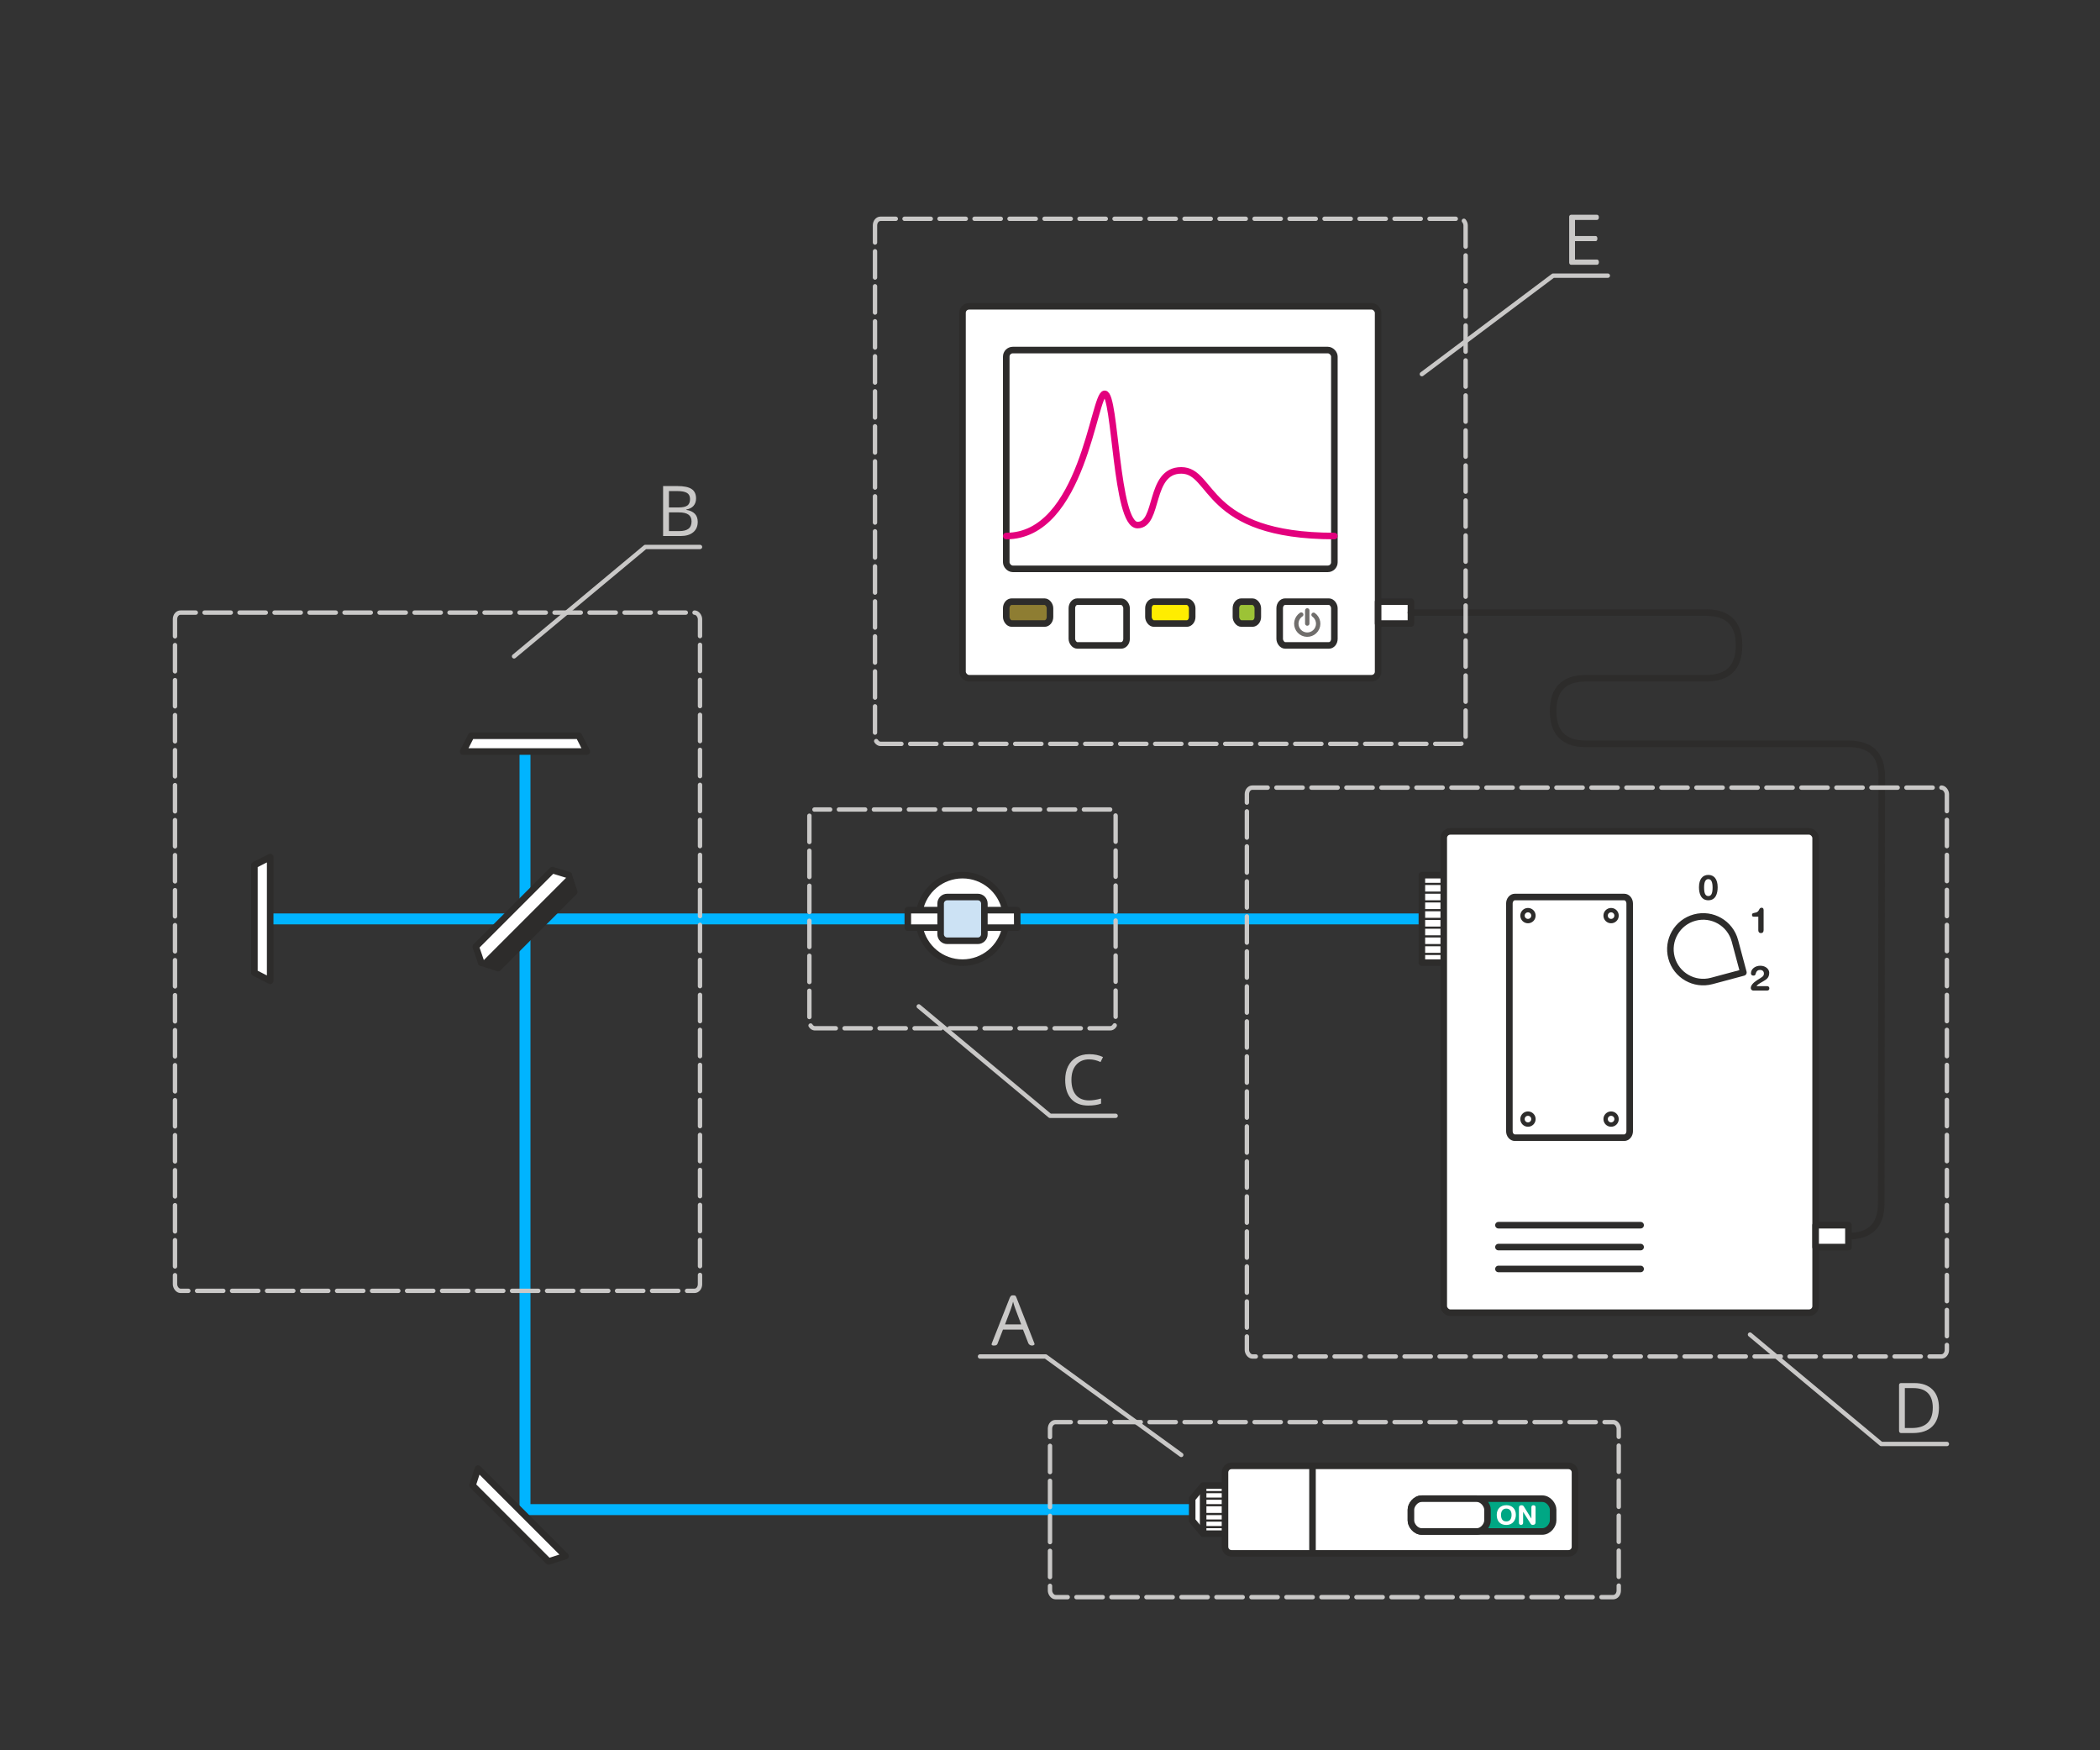 <?xml version="1.0" encoding="UTF-8" standalone="no"?>

<svg
  xmlns:dc="http://purl.org/dc/elements/1.1/"
  xmlns:cc="http://creativecommons.org/ns#"
  xmlns:rdf="http://www.w3.org/1999/02/22-rdf-syntax-ns#"
  xmlns:svg="http://www.w3.org/2000/svg"
  xmlns="http://www.w3.org/2000/svg"
  width="960"
  height="800"
  id="svg2"
  version="1.1">
  <rect width="100%" height="100%" fill="#333333" stroke="none"/>
  <title id="image_title">Michelson-Morley Experiment</title>

  <style type="text/css">
    <![CDATA[
    svg {
      fill:#ffffff;
      fill-opacity:1;
      stroke:#2d2c2b;
      stroke-width:3;
      stroke-opacity:1;
      stroke-miterlimit:4;
      stroke-dasharray:none;
      stroke-linecap:round;
      stroke-linejoin:round;
    }

    .transparent {
      fill: none;
    }

    .filled {
      fill:#2d2c2b;
      stroke:none;
    }

    .winder {
      fill:none;
      stroke-width:1px;
    }

    .laser-on_label {
      fill:#00a784;
      stroke:none;
    }

    .laser-off_label {
      fill:#d71e38;
      stroke:none;
    }

    .laser_beam {
      fill:none;
      stroke:#00b4ff;
      stroke-width:5;
    }
    
    .screws {
      stroke-width:2;
    }

    .semi-transparent_mirror {
      fill:#2d2c2b;
    }

    #monitor-left_light {
      fill:#8e7d32;
    }

    #monitor-right_light {
      fill:#ffed00;
    }

    #monitor-power_light {
      fill:#9cc336;
    }

    .power_symbol {
       stroke:#706e6c;
       stroke-width:2;
    }

    #plot {
      fill:none;
      stroke:#e3007d;
    }

    .sample {
      fill:#cce2f4;
    }

    .frames {
      fill:none;
      stroke:#c9c8c7;
      stroke-width:2;
      stroke-dashoffset:5;
    }

    .frame_border {
      stroke-dasharray:12,4;
    }

    .frame_label {
      stroke-dasharray:none;
    }

    .frame_label_name {
      fill:#c9c8c7;
      fill-opacity:1;
      stroke:none;
    }

    ]]>
  </style>

  <g>
    <g class="laser_beam">
      <path d="m 545,690 -305,0 0,-345" />
      <path id="laser_beam-moving" d="m 650,420 -410,0 m 0,0 -115,0" />
    </g>

    <g class="laser">
      <path d="m 560,679 -10,0 -5,6 0,10 5,6 10,0" />
      <path
        class="winder"
        d="m 550,695 10,0 m -10,-10 10,0 m -10,7 10,0 m -10,-10 10,0 m -10,16 10,0 m -10,-10 10,0" />
      <path d="m 550,680 0,20" />
      <path
        d="m 600,670 0,40 m -37,-40 154,0 c 1.66,0 3,1.34 3,3 l 0,34 c 0,1.66 -1.34,3 -3,3 l -154,0 c -1.66,0 -3,-1.34 -3,-3 l 0,-34 c 0,-1.66 1.34,-3 3,-3 z" />
      <g>
        <path
          class="laser-on_label"
          d="m677 685 0 15 27.5 0c3 0 5-3 5-5l0-5c0-2-2-5-5-5l-27.5 0zm11.59 2.97c2.83 0 4.38 1.87 4.38 4.41 0 2.44-1.42 4.63-4.37 4.63-3.1 0-4.37-2.01-4.37-4.62 0-2.53 1.54-4.41 4.38-4.41zm7 0.03c0.41 0 0.78 0.17 1 0.53l3.44 5.53 0.03 0 0-5.12c0-0.64 0.35-0.94 0.94-0.94 0.59 0 0.97 0.3 0.97 0.94l0 6.78c0 0.78-0.36 1.25-1.19 1.25-0.62 0-0.81-0.14-1.06-0.53l-3.44-5.41 0 4.97c0 0.64-0.38 0.97-0.97 0.97-0.59 0-0.94-0.33-0.94-0.97l0-6.84c0-0.82 0.38-1.16 1.22-1.16zm-7 1.53c-1.61 0-2.41 1.19-2.41 2.84 0 1.66 0.56 3.03 2.41 3.03 1.79 0 2.41-1.38 2.41-3.03 0-1.66-0.8-2.84-2.41-2.84z" />
        <path
          class="laser-off_label"
          d="m649.5 685c-3 0-5 3-5 5l0 5c0 2 2 5 5 5l27.5 0 0-15-27.5 0zm2.97 2.94c2.83 0 4.38 1.91 4.38 4.44 0 2.44-1.42 4.63-4.37 4.63-3.1 0-4.37-2.01-4.37-4.62 0-2.53 1.54-4.44 4.38-4.44zm6.75 0.22 4.34 0c0.58 0 1 0.16 1 0.78 0 0.62-0.42 0.81-1 0.81l-3.5 0 0 2 2.97 0c0.52 0 0.91 0.14 0.91 0.75 0 0.61-0.39 0.78-0.91 0.78l-2.97 0 0 2.69c0 0.59-0.4 0.97-1 0.97-0.6 0-0.97-0.38-0.97-0.97l0-6.66c0-0.88 0.43-1.16 1.13-1.16zm7.34 0 4.31 0c0.58 0 1 0.16 1 0.78 0 0.62-0.42 0.81-1 0.81l-3.5 0 0 2 2.97 0c0.52 0 0.94 0.14 0.94 0.75 0 0.61-0.42 0.78-0.94 0.78l-2.97 0 0 2.69c0 0.59-0.4 0.97-1 0.97-0.6 0-0.97-0.38-0.97-0.97l0-6.66c0-0.88 0.46-1.16 1.16-1.16zm-14.09 1.38c-1.61 0-2.41 1.19-2.41 2.84 0 1.66 0.56 3.03 2.41 3.03 1.79 0 2.41-1.38 2.41-3.03 0-1.66-0.8-2.84-2.41-2.84z" />
        <path
          class="transparent"
          d="m 645,690 0,5 c 0,2 2,5 5,5 l 55,0 c 3,0 5,-3 5,-5 l 0,-5 c 0,-2 -2,-5 -5,-5 l -55,0 c -3,0 -5,3 -5,5 z" />
        <path
          id="laser-button"        
          d="m 645,690 0,5 c 0,2 2,5 5,5 l 25,0 c 3,0 5,-3 5,-5 l 0,-5 c 0,-2 -2,-5 -5,-5 l -25,0 c -3,0 -5,3 -5,5 z" />
      </g>
    </g>

    <g id="detector">
      <path d="m 660,400 -10,0 0,40 10,0" />
      <path
        class="winder"
        d="m 650,404 10,0 m -10,4 10,0 m -10,28 10,0 m -10,-4 10,0 m -10,-8 10,0 m -10,-8 10,0 m -10,12 10,0 m -10,-8 10,0 m -10,-8 10,0" />
      <rect
        width="170"
        height="220"
        x="660"
        y="380"
        rx="3"
        ry="3" />
      <g>
        <path d="m 685,580 65,0" />
        <path d="m 685,570 65,0" />
        <path d="m 685,560 65,0" />
      </g>
      <path
        d="m 692.5,410 50,0 c 1.39,0 2.5,1.34 2.5,3 l 0,104 c 0,1.66 -1.12,3 -2.5,3 l -50,0 c -1.39,0 -2.5,-1.34 -2.5,-3 l 0,-104 c 0,-1.66 1.12,-3 2.5,-3 z" />
      <path
        id="detector-mode_switch"
        d="m 782.49,448.37 c -8,2.14 -16.23,-2.6 -18.37,-10.61 -2.14,-8 2.6,-16.23 10.61,-18.37 8,-2.14 16.23,2.6 18.37,10.61 l 3.88,14.49 z"/>
      <g class="screws">
        <path
          d="m 698.5,416 c 1.39,0 2.5,1.12 2.5,2.5 0,1.39 -1.12,2.5 -2.5,2.5 -1.39,0 -2.5,-1.12 -2.5,-2.5 0,-1.39 1.12,-2.5 2.5,-2.5 z" />
        <path
          d="m 736.5,416 c 1.39,0 2.5,1.12 2.5,2.5 0,1.39 -1.12,2.5 -2.5,2.5 -1.39,0 -2.5,-1.12 -2.5,-2.5 0,-1.39 1.12,-2.5 2.5,-2.5 z" />
        <path
          d="m 698.5,509 c 1.39,0 2.5,1.12 2.5,2.5 0,1.39 -1.12,2.5 -2.5,2.5 -1.39,0 -2.5,-1.12 -2.5,-2.5 0,-1.39 1.12,-2.5 2.5,-2.5 z" />
        <path
          d="m 736.5,509 c 1.39,0 2.5,1.12 2.5,2.5 0,1.39 -1.12,2.5 -2.5,2.5 -1.39,0 -2.5,-1.12 -2.5,-2.5 0,-1.39 1.12,-2.5 2.5,-2.5 z" />
      </g>
      <path
        class="filled"
        d="m 803,450.77 c 0.21,-0.61 1.31,-1.26 3.12,-2.29 1.7,-0.96 2.67,-1.79 2.67,-3.92 0,-1.47 -1.52,-3.15 -4.08,-3.15 -2.35,0 -4.27,1.49 -4.27,3.44 0,0.8 0.51,1.07 1.17,1.07 0.64,0 0.85,-0.3 1.01,-0.9 0.35,-1.28 1.04,-1.7 2.06,-1.7 0.88,0 1.68,0.58 1.68,1.62 0,1.3 -0.77,1.58 -2.99,2.99 -2,1.26 -3.01,2.53 -3.01,3.66 0,0.56 0.38,1.18 1.31,1.18 l 6,0 c 0.74,0 1.18,-0.29 1.18,-1.01 0,-0.72 -0.45,-1.01 -1.06,-1.01 l -4.8,0 m 0.8,-25.68 c 0,0.83 0.32,1.41 1.22,1.41 0.9,0 1.22,-0.58 1.22,-1.41 l 0,-9.09 c 0,-0.86 -0.42,-1.09 -0.93,-1.09 -1.36,0 -0.86,1.82 -2.64,2.21 l -0.59,0.13 c -0.83,0.16 -1.15,0.32 -1.15,0.91 0,0.66 0.29,0.85 0.82,0.85 l 2.06,0 0,6.08 m -24.78,-19.38 c 0,-2.4 0.53,-3.87 1.94,-3.87 1.41,0 1.94,1.47 1.94,3.87 0,2.86 -0.7,3.87 -1.94,3.87 -1.23,0 -1.94,-1.01 -1.94,-3.87 m -2.34,-0.14 c 0,2.83 0.9,5.94 4.27,5.94 3.38,0 4.27,-3.1 4.27,-5.94 0,-3.78 -1.68,-5.65 -4.27,-5.65 -2.59,0 -4.27,1.87 -4.27,5.65" />
    </g>

    <g id="monitor">
      <rect
        width="190"
        height="170"
        x="440"
        y="140"
        rx="3"
        ry="3" />
      <rect
        width="150"
        height="100"
        x="460"
        y="160"
        rx="3"
        ry="3" />
      <rect
        width="25"
        height="20"
        x="490"
        y="275"
        rx="2.5"
        ry="3" />
      <rect
        id="monitor-right_light"
        width="20"
        height="10"
        x="525"
        y="275"
        rx="2.5"
        ry="3" />
      <rect
        id="monitor-left_light"
        width="20"
        height="10"
        x="460"
        y="275"
        rx="2.5"
        ry="3" />
      <rect
        width="25"
        height="20"
        x="585"
        y="275"
        rx="2.5"
        ry="3" />
      <rect
        id="monitor-power_light"
        width="10"
        height="10"
        x="565"
        y="275"
        rx="2.5"
        ry="3" />
      <g class="power_symbol">
        <path
          d="m 600.49,281 c 2.25,1.6 2.79,4.72 1.19,6.97 -1.6,2.25 -4.72,2.79 -6.97,1.19 -2.25,-1.6 -2.79,-4.72 -1.19,-6.97 0.36,-0.51 0.81,-0.94 1.33,-1.28" />
        <path d="m 597.6,279 0,6" />
      </g>
      <path
        id="plot"
        d="m 460,245 c 35,0 40,-65 45,-65 5,0 5,60 15,60 10,0 5,-25 20,-25 15,0 10,30 70,30" />
    </g>

    <g id="cable">
      <path d="m 630,275 15,0 0,10 -15,0 z" />
      <path
        class="transparent"
        d="m 645,280 c 0,0 71.67,0 135,0 10,0 15,5 15,15 0,10 -5,15 -15,15 l -55,0 c -10,0 -15,5 -15,15 0,10 5,15 15,15 70,0 120.22,0 120.22,0 10,0 15.01,5 15,15 L 860,550 c -0.01,10 -5,15 -15,15" />
      <path d="m 830,560 15,0 0,10 -15,0 z" />
    </g>

    <g class="mirror">
      <path 
        class="semi-transparent_mirror"
        d="m 262.5,407.7 -2.5,-7.7 -40,40 7.72,2.48 34.78,-34.78" />
      <path d="m 260,400 -7.5,-2.3 -35,35 2.5,7.3" />
      <path d="m 216.02,678.92 2.5,-7.7 40,40 -7.72,2.48 -34.78,-34.78" />
      <path d="m 116.3,395.41 7.21,-3.68 0,56.57 -7.21,-3.7 0,-49.19" />
      <path d="m 264.59,336.29 3.68,7.21 -56.57,0 3.7,-7.21 49.19,0" />
    </g>

    <g>
      <path
        d="m465 416-50 0 0 8 50.05 0-0.05-8M440 400c-9.68 0-17.74 6.87-19.59 16l39.18 0C457.74 406.87 449.68 400 440 400zm-19.59 24c1.85 9.13 9.92 16 19.59 16 9.68 0 17.74-6.87 19.59-16l-39.19 0z" />
      <path
        class="sample"
        d="m 433,410 14,0 c 1.66,0 3,1.34 3,3 l 0,14 c 0,1.66 -1.34,3 -3,3 l -14,0 c -1.66,0 -3,-1.34 -3,-3 l 0,-14 c 0,-1.66 1.34,-3 3,-3 z" />
    </g>
  </g>

  <g class="frames">
    <g class="frame_border">
      <rect
        id="frame_A-border"
        width="260"
        height="80"
        x="480"
        y="650"
        rx="2.5"
        ry="3" />
      <rect
        id="frame_B-border"
        width="240"
        height="310"
        x="80"
        y="280"
        rx="2.5"
        ry="3" />
      <rect
        id="frame_C-border"
        width="140"
        height="100"
        x="370"
        y="370"
        rx="2.5"
        ry="3" />
      <rect
        id="frame_D-border"
        width="320"
        height="260"
        x="570"
        y="360"
        rx="2.5"
        ry="3" />
      <rect
        id="frame_E-border"
        width="270"
        height="240"
        x="400"
        y="100"
        rx="2.5"
        ry="3" />
    </g>
    <g class="frame-label">
      <path
        id="frame_A-label"
        d="m 448,620 30,0 62,45" />
      <path
        id="frame_B-label"
        d="m 320,250 -25,0 -60,50" />
      <path
        id="frame_C-label"
        d="m 510,510 -30,0 -60,-50" />
      <path
        id="frame_D-label"
        d="m 890,660 -30,0 -60,-50" />
      <path
        id="frame_E-label"
        d="m 735,126 -25,0 -60,45" />
    </g>
    <g class="frame_label_name">
      <path
        id="frame_A-label_name"
        d="m303.14 222.16 6.45 0c3.03 0 5.22 0.45 6.58 1.36 1.35 0.91 2.03 2.34 2.03 4.3 0 1.35-0.38 2.47-1.14 3.36-0.75 0.88-1.85 1.44-3.3 1.7l0 0.16c3.47 0.59 5.2 2.42 5.2 5.47 0 2.04-0.69 3.64-2.08 4.78-1.37 1.14-3.3 1.71-5.78 1.71l-7.97 0 0-22.84m2.66 9.78 4.38 0c1.87 0 3.22-0.29 4.05-0.87 0.82-0.59 1.23-1.59 1.23-2.98 0-1.28-0.46-2.2-1.37-2.77-0.92-0.57-2.38-0.86-4.37-0.86l-3.91 0 0 7.48m0 2.25 0 8.55 4.77 0c1.84 0 3.23-0.35 4.16-1.06 0.94-0.72 1.41-1.84 1.41-3.36 0-1.42-0.48-2.46-1.44-3.12-0.95-0.67-2.4-1-4.34-1l-4.55 0" />
      <path
        id="frame_B-label_name"
        d="m 730.08,121 -11.94,0 c -0.43,0 -0.8,-0.46 -0.8,-1 l 0,-21 c 0,-0.43 0.41,-0.84 0.86,-0.84 l 11.88,0 c 1.14,0 1.09,2.36 0,2.36 l -10.08,0 0,7.36 9.47,0 c 1.03,0 1.03,2.34 0,2.34 l -9.47,0 0,8.41 10.08,0 c 1.13,0 1.13,2.38 0,2.38" />
      <path
        id="frame_C-label_name"
        d="m497.92 484.2c-2.51 0-4.49 0.84-5.95 2.52-1.45 1.67-2.17 3.95-2.17 6.86 0 2.99 0.7 5.3 2.09 6.94 1.41 1.63 3.41 2.44 6 2.44 1.59 0 3.41-0.29 5.45-0.86l0 2.33c-1.58 0.59-3.54 0.89-5.86 0.89-3.36 0-5.96-1.02-7.8-3.06-1.82-2.04-2.73-4.94-2.73-8.7 0-2.35 0.44-4.42 1.31-6.19 0.89-1.77 2.16-3.14 3.81-4.09 1.67-0.96 3.62-1.44 5.88-1.44 2.4 0 4.49 0.44 6.28 1.31l-1.12 2.28c-1.73-0.81-3.46-1.22-5.19-1.22" />
      <path
        id="frame_D-label_name"
        d="m470.1 613.97-2.44-6.24-9.16 0-2.5 6.46C455.79 614.55 455.6 615 454.5 615c-0.6 0-1.5 0-1.1-1.02L461.67 593c0.47-0.82 0.7-0.94 1.33-0.94 1.03 0 1.26 0 1.63 0.94l8.22 20.98c0.39 0.78-0.58 1.02-1.01 1.02-0.85 0-1.36-0.35-1.75-1.03zm-3.27-8.63-2.66-7.08c-0.34-0.9-0.7-1.99-1.06-3.3-0.23 1-0.56 2.1-0.98 3.3l-2.69 7.08 7.39 0" />
      <path
        id="frame_E-label_name"
        d="m886.38 643.36c0 3.77-1.03 6.66-3.08 8.66C881.26 654.01 878.31 655 874.47 655L869 655c-0.51 0-0.86-0.45-0.86-1l0-21c0-0.44 0.33-0.84 0.86-0.84l6.14 0c3.55 0 6.31 0.98 8.28 2.95 1.97 1.97 2.95 4.72 2.95 8.25m-2.81 0.09c0-2.98-0.75-5.22-2.25-6.73-1.49-1.51-3.71-2.27-6.66-2.27l-3.86 0 0 18.25 3.23 0c3.17 0 5.55-0.78 7.14-2.33 1.59-1.56 2.39-3.87 2.39-6.92" />
    </g>
  </g>
</svg>
